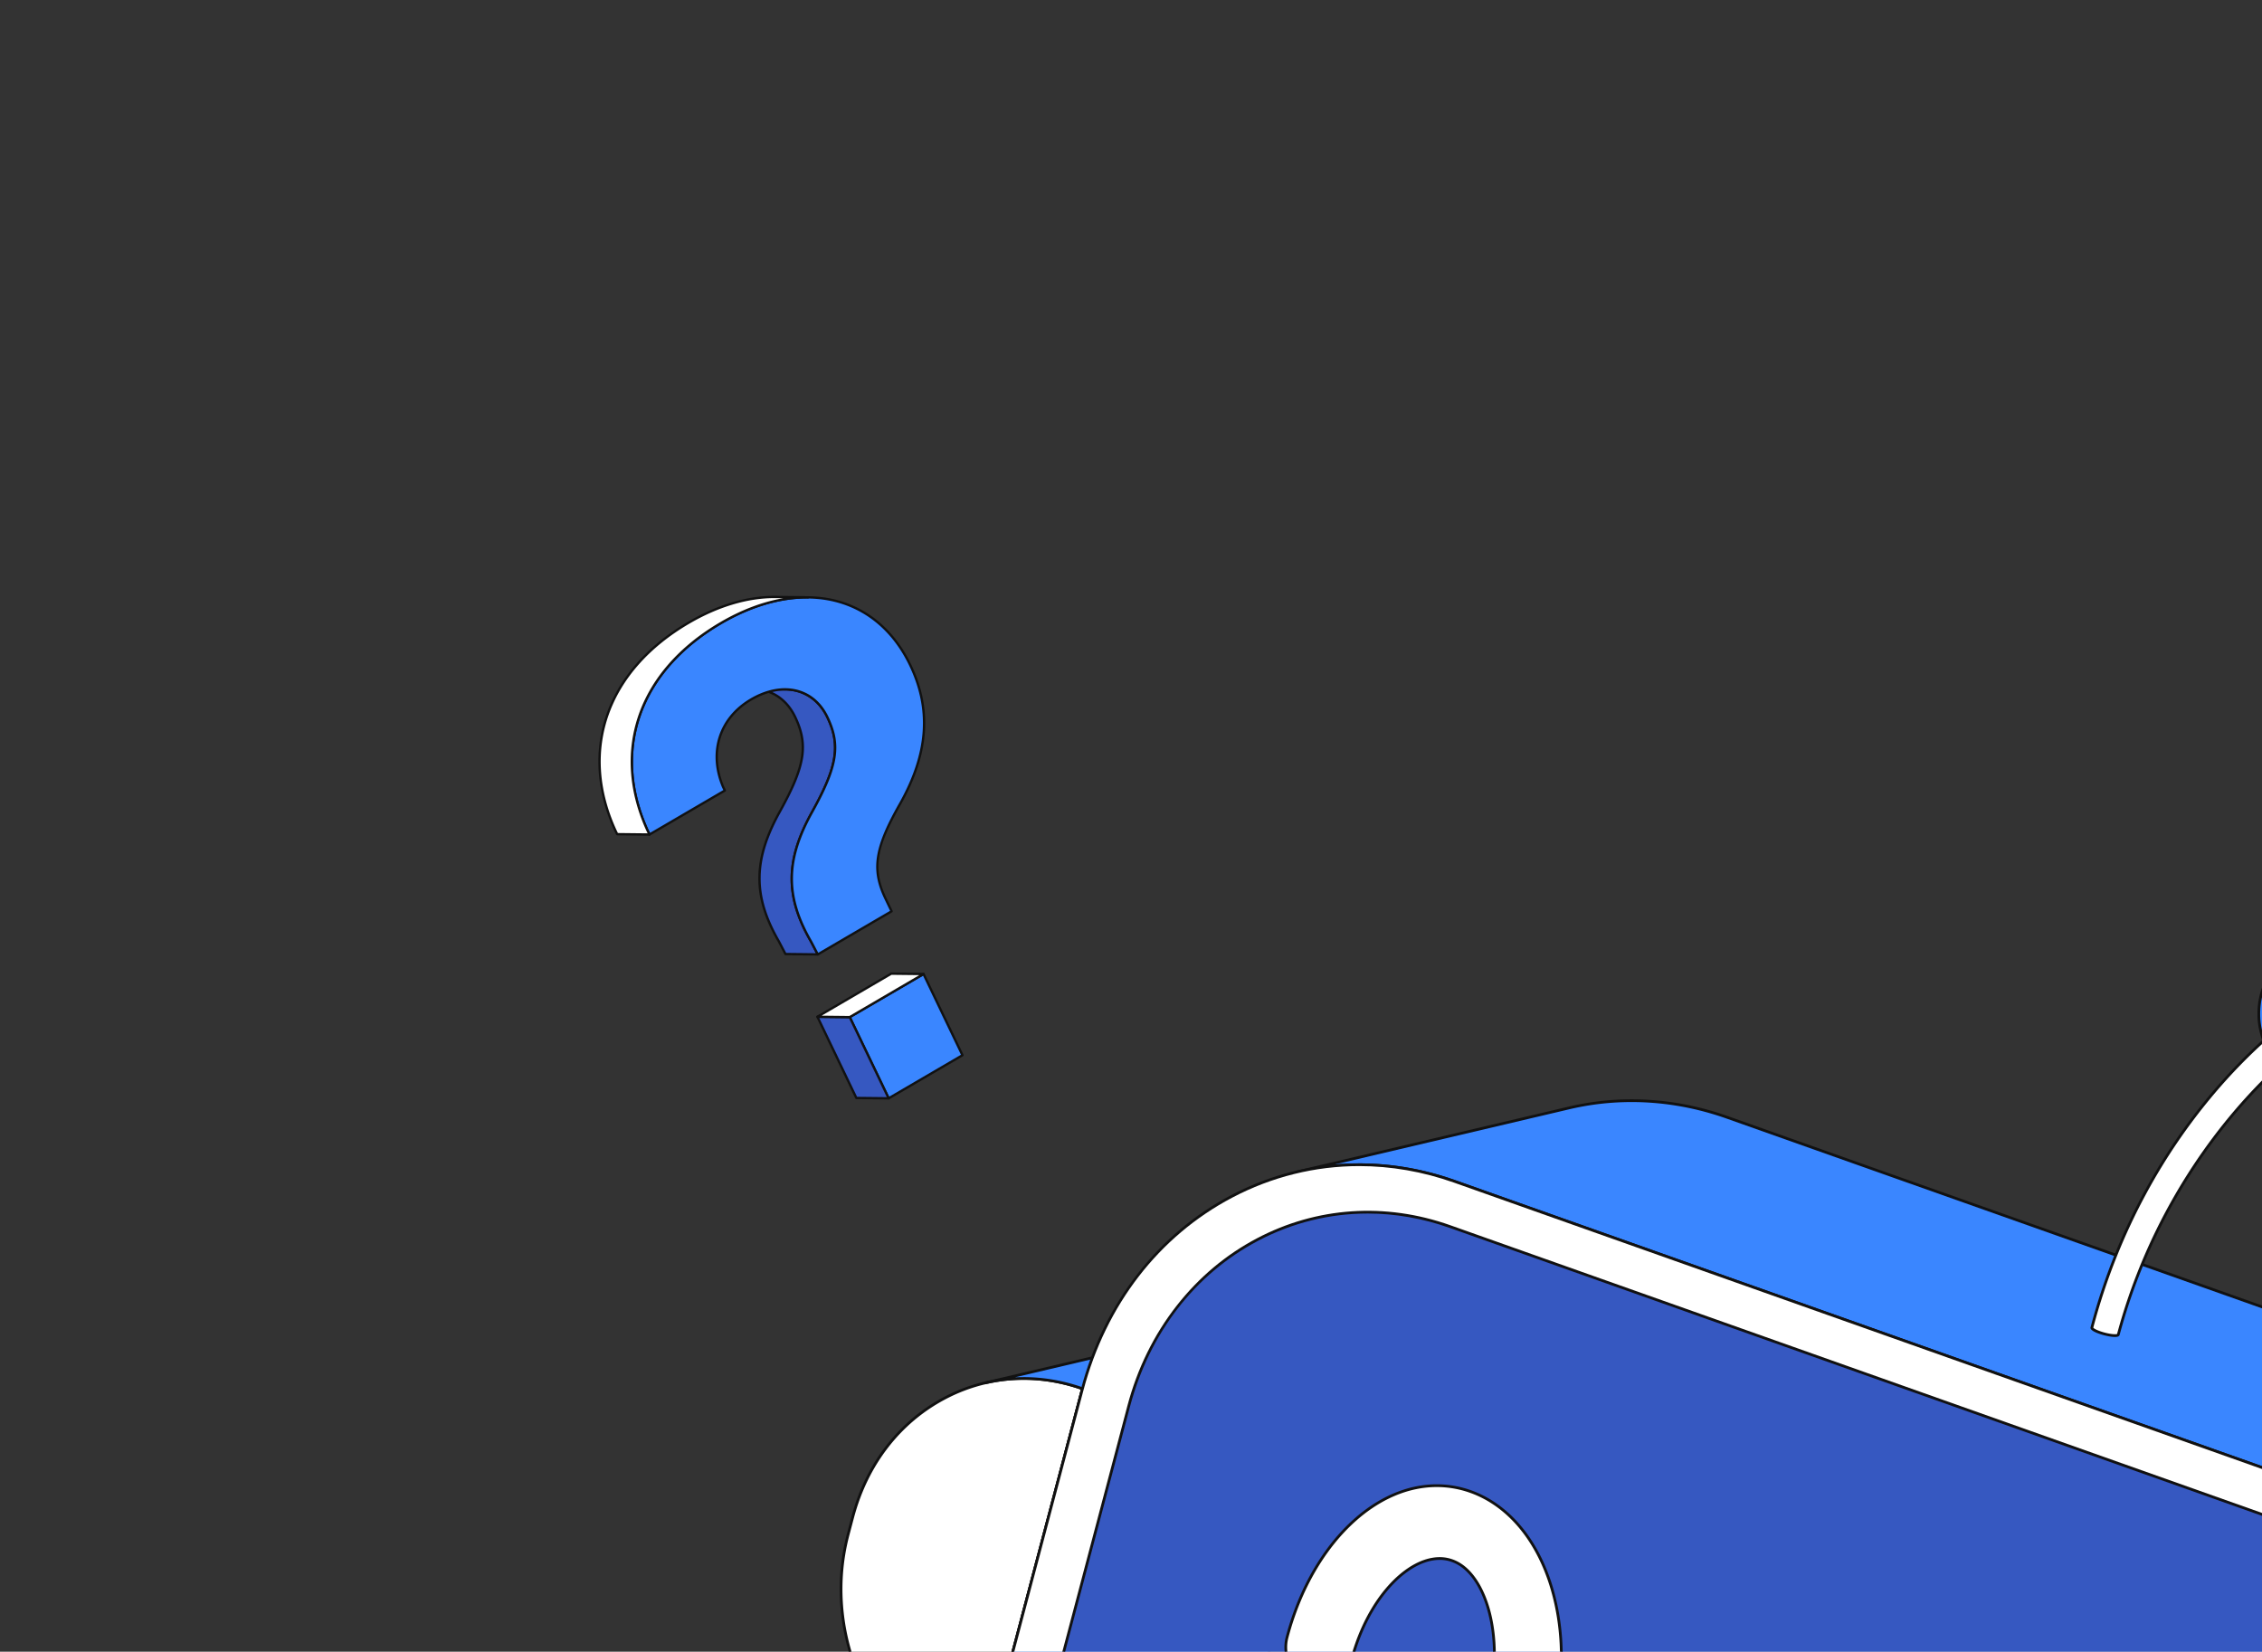 <svg xmlns="http://www.w3.org/2000/svg" viewBox="0 0 1654.048 1207.887" width="1654.048" height="1207.887">
  <rect x="0" y="0" width="1654.048" height="1207.887" fill="#333333" stroke="none"/>
  <g
    transform="translate(614.0 685.0) rotate(0.0 827.0 603.5) scale(1 0.999)">
    <svg width="1654.048" height="1207.887" viewBox="0 0 1654.048 1207.887">
      <linearGradient id="a" gradientUnits="userSpaceOnUse" x1="897.013" x2="1238.137" y1="235.427"
        y2="1218.922">
        <stop offset=".315" stop-color="#3A86FF" />
        <stop offset="1" stop-color="#3658c1" />
      </linearGradient>
      <linearGradient id="b" gradientUnits="userSpaceOnUse" x1="1444.623" x2="1545.878" y1="747.079"
        y2="1088.817">
        <stop offset="0" stop-color="#3A86FF" />
        <stop offset="1" stop-color="#3658c1" />
      </linearGradient>
      <path
        d="M177.534 330.903 99.911 624.554C27.64 598.91-14.315 515.167 6.209 437.524l3.294-12.462c20.524-77.643 95.76-119.803 168.031-94.159z"
        fill="#fff" />
      <path
        d="M99.911 625.554a.983.983 0 0 1-.334-.058C26.938 599.722-15.38 515.283 5.242 437.268l3.294-12.462c10.324-39.057 34.434-70.292 67.888-87.952 31.332-16.54 67.359-18.989 101.444-6.894a1 1 0 0 1 .632 1.198l-77.623 293.651a.997.997 0 0 1-.967.745zm34.629-301.168c-19.771 0-39.256 4.774-57.183 14.237-32.954 17.395-56.708 48.184-66.888 86.694l-3.294 12.462c-20.266 76.667 20.992 159.603 92.048 185.464L176.33 331.54c-13.768-4.78-27.851-7.155-41.791-7.155z"
        fill="#111" />
      <path d="m177.534 330.903 199.743-47.048-77.623 293.651-199.743 47.049z" fill="#3A86FF" />
      <path
        d="M99.911 625.554a1 1 0 0 1-.967-1.256l77.623-293.651a1 1 0 0 1 .737-.718l199.743-47.048a.998.998 0 0 1 1.196 1.229L300.62 577.761a1 1 0 0 1-.737.718L100.14 625.527a.995.995 0 0 1-.229.027zm78.436-293.815-77.043 291.459 197.537-46.529 77.043-291.459z"
        fill="#111" />
      <path
        d="m106.391 326.668 199.743-47.048c22.619-5.328 47.046-4.315 71.143 4.235l-199.743 47.048c-24.097-8.551-48.524-9.563-71.143-4.235"
        fill="#3A86FF" />
      <path
        d="M177.534 331.903a.978.978 0 0 1-.334-.058c-23.081-8.189-47.486-9.644-70.579-4.205a1 1 0 1 1-.459-1.947l199.743-47.048c23.468-5.528 48.263-4.053 71.707 4.266a1 1 0 0 1-.105 1.915l-199.743 47.048a.995.995 0 0 1-.229.027zm-43.002-9.491c14.45 0 28.995 2.495 43.059 7.45l196.067-46.183c-22.103-7.195-45.294-8.269-67.294-3.087l-178.242 41.984c2.133-.109 4.271-.164 6.41-.164z"
        fill="#111" />
      <g fill="none">
        <path
          d="M1401.555 399.293 648.811 132.195c-39.056-13.858-78.642-15.5-115.294-6.867L334.311 172.25c36.652-8.633 76.238-6.992 115.294 6.867l752.744 267.098c117.115 41.556 185.096 177.246 151.837 303.065l-77.414 292.862c-22.169 83.866-83.724 142.181-156.992 159.439l199.206-46.922c73.269-17.258 134.824-75.573 156.992-159.439l77.414-292.862c33.259-125.82-34.722-261.509-151.837-303.066z"
          fill="url(#a)" />
        <path
          d="M1119.778 1202.582a1 1 0 0 1-.228-1.973c75.184-17.709 135.057-78.528 156.255-158.722l77.415-292.862c33.076-125.129-34.754-260.546-151.205-301.867L449.27 180.059c-37.521-13.313-77.193-15.677-114.73-6.836a1 1 0 1 1-.459-1.947l199.207-46.922c37.91-8.929 77.973-6.545 115.857 6.898l752.744 267.098c56.887 20.185 104.074 62.954 132.868 120.429 28.788 57.46 35.749 122.747 19.602 183.835l-77.415 292.862c-10.745 40.65-31.353 77.011-59.595 105.15-27.422 27.323-61.356 46.344-98.135 55.007l-199.206 46.921a.957.957 0 0 1-.23.027zM379.908 165.975c23.503 0 47.163 4.085 70.03 12.199l752.745 267.098c56.887 20.185 104.073 62.954 132.868 120.428 28.788 57.46 35.749 122.748 19.601 183.835l-77.415 292.862c-10.745 40.651-31.353 77.011-59.594 105.151-20.557 20.482-44.775 36.3-71.106 46.585l171.719-40.447c75.183-17.709 135.057-78.528 156.254-158.722l77.415-292.862c33.076-125.13-34.754-260.548-151.205-301.868L648.476 133.137c-37.521-13.313-77.193-15.678-114.73-6.836L361.892 166.78a201.576 201.576 0 0 1 18.016-.805z"
          fill="#111" />
        <path
          d="M1202.349 446.215c117.115 41.556 185.096 177.246 151.837 303.065l-77.414 292.862c-33.259 125.82-155.165 194.131-272.279 152.575L251.748 927.62C134.617 886.058 66.653 750.374 99.911 624.555l77.414-292.862c33.259-125.82 155.148-194.137 272.279-152.575l752.744 267.098z"
          fill="#fff" />
        <path
          d="M1074.171 1207.902c-23.363 0-46.962-4.063-70.013-12.242L251.413 928.562c-56.893-20.188-104.082-62.957-132.874-120.431-28.784-57.457-35.743-122.743-19.595-183.833l77.414-292.862c8.411-31.818 22.516-60.499 41.923-85.245 18.754-23.912 41.554-43.053 67.769-56.891 50.612-26.717 108.816-30.669 163.888-11.127l752.745 267.098c56.887 20.185 104.073 62.954 132.868 120.428 28.788 57.46 35.749 122.748 19.601 183.835l-77.414 292.862c-8.41 31.816-22.516 60.496-41.924 85.241-18.753 23.911-41.555 43.051-67.769 56.889-29.429 15.535-61.423 23.374-93.875 23.374zM379.92 167.932c-32.132 0-63.803 7.759-92.936 23.138-53.549 28.267-92.15 78.298-108.692 140.877l-77.414 292.862c-33.077 125.13 34.753 260.547 151.204 301.868l752.744 267.098c54.536 19.352 112.17 15.438 162.285-11.016 53.551-28.269 92.152-78.298 108.693-140.873l77.414-292.862c33.077-125.13-34.754-260.547-151.205-301.868L449.27 180.059c-22.833-8.102-46.211-12.127-69.35-12.127z"
          fill="#111" />
        <path
          d="M1189.211 475.824 446.17 212.169c-100.999-35.838-206.151 23.07-234.838 131.594l-77.414 292.863c-28.687 108.524 29.959 225.553 130.958 261.391l743.042 263.655c101.016 35.844 206.151-23.07 234.838-131.594l77.414-292.863c28.687-108.524-29.942-225.547-130.958-261.39z"
          fill="#3658c1" />
        <path
          d="M1068.02 1173.182c-20.169 0-40.538-3.506-60.438-10.568L264.54 898.959c-101.329-35.955-160.36-153.751-131.59-262.588l77.414-292.863c7.259-27.459 19.433-52.211 36.184-73.569 16.187-20.637 35.867-37.157 58.493-49.101 43.692-23.063 93.931-26.476 141.462-9.611l743.042 263.655c101.329 35.955 160.36 153.751 131.59 262.588l-77.414 292.863c-7.259 27.461-19.433 52.214-36.184 73.572-16.187 20.638-35.866 37.159-58.492 49.103-25.399 13.407-53.018 20.173-81.026 20.174zM386.078 202.663c-27.694 0-54.991 6.688-80.103 19.944-46.153 24.363-79.421 67.481-93.677 121.412l-77.414 292.863c-28.51 107.855 29.954 224.578 130.326 260.193l743.042 263.655c47.004 16.678 96.674 13.308 139.861-9.49 46.151-24.362 79.419-67.482 93.676-121.417l77.414-292.864c28.51-107.855-29.954-224.577-130.326-260.192L445.835 213.111c-19.673-6.98-39.819-10.449-59.757-10.449z"
          fill="#111" />
        <path
          d="M461.192 406.13a73.503 73.503 0 0 0-22.448-4.218c-13.114-.367-25.764 2.778-37.36 8.391-8.701 4.208-16.861 9.804-24.422 16.511-11.341 10.049-21.352 22.582-29.805 37.085-8.415 14.495-15.255 30.965-20.019 48.989-3.695 13.978 3.86 29.057 16.871 33.674s26.558-2.975 30.253-16.953c3.613-13.668 8.788-25.945 14.899-36.354 4.59-7.82 9.71-14.554 15.003-20.052 7.955-8.26 16.307-13.61 23.763-16.126 3.727-1.249 7.24-1.837 10.497-1.877 3.292-.028 6.332.473 9.385 1.557 2.697.957 5.199 2.303 7.619 4.099 4.202 3.125 8.27 7.738 11.894 14.107 2.693 4.763 5.097 10.48 6.993 16.993 2.822 9.751 4.457 21.255 4.441 33.668-.021 12.432-1.67 25.759-5.242 39.203-3.695 13.978 3.86 29.057 16.871 33.674s26.558-2.975 30.253-16.953c4.841-18.315 7.134-36.678 7.092-54.414-.026-13.305-1.388-26.266-4.065-38.598-4.036-18.495-10.998-35.676-21.366-50.219-5.187-7.262-11.23-13.812-18.144-19.315-6.896-5.497-14.651-9.922-22.963-12.872"
          fill="#fff" />
        <path
          d="M498.127 600.855c-2.695 0-5.417-.468-8.076-1.412-13.471-4.779-21.322-20.423-17.503-34.872 3.435-12.93 5.188-26.034 5.209-38.949.015-11.839-1.507-23.385-4.402-33.389-1.819-6.249-4.142-11.895-6.903-16.779-3.373-5.929-7.283-10.571-11.62-13.797-2.344-1.739-4.751-3.034-7.357-3.958a25.91 25.91 0 0 0-9.042-1.499c-3.267.041-6.696.655-10.188 1.826-7.827 2.641-15.906 8.13-23.361 15.872-5.442 5.651-10.442 12.334-14.861 19.864-6.337 10.795-11.315 22.942-14.794 36.103-1.918 7.256-6.404 13.063-12.633 16.35-5.848 3.087-12.567 3.544-18.921 1.29-13.47-4.78-21.322-20.423-17.503-34.872 4.694-17.758 11.463-34.323 20.121-49.235 8.592-14.742 18.688-27.302 30.006-37.332 7.802-6.919 16.095-12.525 24.649-16.663 12.375-5.99 25.1-8.85 37.823-8.49a74.348 74.348 0 0 1 22.755 4.275c8.253 2.928 16.077 7.313 23.252 13.032 6.757 5.378 12.925 11.944 18.334 19.516 10.032 14.072 17.275 31.092 21.529 50.587 2.686 12.374 4.062 25.431 4.088 38.81.044 18.226-2.353 36.62-7.125 54.671-1.918 7.256-6.404 13.062-12.633 16.35a23.152 23.152 0 0 1-10.846 2.701zm-59.45-146.656c3.308 0 6.407.529 9.468 1.615 2.796.992 5.374 2.378 7.88 4.238 4.562 3.393 8.655 8.242 12.167 14.416 2.838 5.021 5.221 10.81 7.083 17.209 2.947 10.184 4.497 21.922 4.481 33.949-.021 13.088-1.796 26.363-5.276 39.458-3.56 13.466 3.725 28.035 16.239 32.475 5.821 2.066 11.971 1.649 17.319-1.173 5.729-3.024 9.86-8.384 11.633-15.092 4.727-17.883 7.102-36.104 7.058-54.156-.026-13.238-1.386-26.154-4.042-38.389-4.196-19.228-11.33-36-21.203-49.851-5.3-7.42-11.34-13.851-17.952-19.113-7.002-5.581-14.631-9.857-22.675-12.711a72.352 72.352 0 0 0-22.143-4.161c-12.405-.345-24.813 2.442-36.896 8.292-8.389 4.057-16.529 9.561-24.194 16.359-11.16 9.889-21.12 22.284-29.604 36.841-8.567 14.757-15.268 31.156-19.916 48.741-3.56 13.467 3.725 28.036 16.238 32.476 5.821 2.064 11.971 1.649 17.318-1.173 5.729-3.024 9.86-8.384 11.633-15.092 3.525-13.337 8.573-25.652 15.003-36.605 4.499-7.665 9.594-14.475 15.146-20.239 7.677-7.972 16.032-13.636 24.164-16.379 3.691-1.238 7.325-1.887 10.805-1.93h.264z"
          fill="#111" />
        <path
          d="M810.402 850.616c-8.606-3.054-18.228-.907-24.683 6.387-.399.394-2.363 2.329-5.965 4.741-6.02 3.963-16.464 9.288-32.492 11.314-8.009 1.025-17.462 1.199-28.554-.146-11.08-1.32-23.825-4.208-38.35-9.341-20.64-7.344-36.04-16.117-47.636-24.896-8.69-6.572-15.263-13.151-20.291-19.26-7.544-9.155-11.673-17.258-13.899-22.732-1.111-2.746-1.754-4.809-2.058-5.973-.163-.575-.233-.938-.265-1.031-1.845-10.191-8.766-18.176-17.348-21.221-3.467-1.23-7.203-1.654-10.988-1.092-13.311 1.995-22.166 15.418-19.79 30.015.262 1.607 1.348 7.394 4.512 15.853 2.368 6.343 5.918 14.18 11.151 22.814 7.844 12.93 19.534 27.602 36.384 41.416 16.814 13.805 38.67 26.718 66.687 36.66l.163.058c24.948 8.872 47.016 12.636 66.112 12.973 14.307.273 26.935-1.386 37.81-4.125 16.294-4.086 28.593-10.605 36.985-16.378 8.391-5.774 12.93-10.801 14.035-12.103 9.041-10.546 8.192-27.412-1.889-37.707-2.862-2.92-6.164-4.994-9.63-6.224"
          fill="#fff" />
        <path
          d="M736.132 928.181c-1.017 0-2.036-.009-3.059-.029-20.796-.368-43.146-4.752-66.428-13.031l.172-1-.334.942c-25.86-9.176-48.398-21.567-66.988-36.83-14.948-12.253-27.263-26.273-36.604-41.67-4.584-7.565-8.364-15.298-11.232-22.983-3.204-8.565-4.302-14.444-4.562-16.042-1.25-7.683.525-15.505 4.871-21.462 3.878-5.315 9.474-8.76 15.757-9.702 3.867-.574 7.725-.19 11.471 1.139 9.226 3.274 16.115 11.679 17.989 21.941.015.054.032.124.052.21.041.17.103.432.199.771.197.753.777 2.792 2.023 5.871 2.122 5.216 6.229 13.35 13.745 22.471 5.61 6.818 12.38 13.244 20.122 19.099 13.059 9.886 28.995 18.213 47.368 24.751 13.446 4.752 26.277 7.878 38.132 9.29 10.041 1.218 19.564 1.267 28.309.147 12.418-1.57 23.207-5.325 32.069-11.158 3.073-2.058 4.961-3.776 5.813-4.617 6.521-7.372 16.394-9.926 25.72-6.617 3.737 1.326 7.104 3.502 10.01 6.466 10.413 10.633 11.28 28.155 1.934 39.058-1.19 1.401-5.744 6.438-14.227 12.275-7.481 5.146-20.026 12.191-37.309 16.524-11.031 2.779-22.797 4.184-35.013 4.184zM571.198 768.118a21.67 21.67 0 0 0-3.178.236c-5.75.862-10.877 4.023-14.437 8.903-4.033 5.527-5.678 12.803-4.513 19.962.253 1.552 1.322 7.269 4.462 15.663 2.825 7.569 6.549 15.188 11.069 22.646 9.223 15.202 21.39 29.05 36.163 41.16 18.411 15.116 40.747 27.393 66.388 36.491l.163.058c23.078 8.207 45.214 12.552 65.795 12.916 13.132.255 25.769-1.128 37.548-4.095 16.994-4.261 29.317-11.179 36.662-16.232 8.494-5.844 13.019-10.96 13.839-11.926 8.691-10.139 7.864-26.449-1.841-36.36-2.69-2.745-5.802-4.757-9.25-5.981-8.54-3.03-17.583-.691-23.6 6.106-.948.939-2.941 2.755-6.158 4.91-9.126 6.007-20.201 9.867-32.923 11.476-8.908 1.141-18.598 1.091-28.8-.146-12-1.429-24.975-4.589-38.562-9.391-18.568-6.607-34.685-15.032-47.906-25.041-7.866-5.949-14.75-12.484-20.459-19.423-7.676-9.315-11.879-17.644-14.054-22.99-1.291-3.189-1.898-5.326-2.099-6.097-.101-.355-.17-.645-.215-.834l-.037-.15c-.008-.03-.024-.09-.03-.121-1.734-9.579-8.133-17.418-16.698-20.458a21.828 21.828 0 0 0-7.328-1.281z"
          fill="#111" />
        <path
          d="M1083.032 626.779a73.685 73.685 0 0 0-22.466-4.224c-13.097-.362-25.748 2.784-37.343 8.397-8.701 4.208-16.86 9.805-24.422 16.511-11.34 10.049-21.368 22.577-29.805 37.085-8.415 14.495-15.254 30.966-20.018 48.989-3.695 13.978 3.859 29.057 16.871 33.674 13.011 4.617 26.558-2.975 30.253-16.953 3.613-13.668 8.788-25.945 14.898-36.354 4.59-7.82 9.693-14.56 15.004-20.051 7.954-8.261 16.307-13.61 23.763-16.126 3.726-1.25 7.223-1.843 10.497-1.877 3.291-.028 6.332.473 9.385 1.557 2.697.957 5.181 2.297 7.601 4.092 4.219 3.131 8.287 7.744 11.911 14.113 2.693 4.763 5.097 10.48 6.976 16.988 2.839 9.757 4.473 21.261 4.458 33.674-.021 12.432-1.687 25.753-5.242 39.203-3.695 13.978 3.86 29.057 16.871 33.674s26.558-2.975 30.253-16.953c4.841-18.315 7.135-36.678 7.092-54.414-.044-13.311-1.388-26.266-4.066-38.599-4.035-18.495-10.997-35.676-21.366-50.219-5.187-7.262-11.247-13.818-18.143-19.315-6.897-5.497-14.652-9.923-22.963-12.872"
          fill="#fff" />
        <path
          d="M1119.966 821.504c-2.695 0-5.417-.468-8.076-1.412-13.47-4.78-21.322-20.423-17.503-34.872 3.435-12.996 5.188-26.101 5.209-38.949.015-11.86-1.513-23.407-4.417-33.394-1.8-6.232-4.118-11.875-6.887-16.774-3.375-5.933-7.291-10.577-11.636-13.802-2.345-1.74-4.746-3.033-7.339-3.954a25.629 25.629 0 0 0-9.042-1.499c-3.25.034-6.678.648-10.188 1.825-7.829 2.642-15.907 8.13-23.361 15.871-5.407 5.591-10.407 12.273-14.862 19.864-6.337 10.797-11.314 22.944-14.793 36.104-1.918 7.256-6.405 13.063-12.633 16.35-5.846 3.087-12.566 3.545-18.921 1.29-13.471-4.779-21.322-20.423-17.503-34.872 4.694-17.759 11.463-34.324 20.12-49.235 8.549-14.703 18.645-27.263 30.006-37.332 7.803-6.92 16.097-12.526 24.649-16.663 12.372-5.989 25.09-8.851 37.807-8.496a74.567 74.567 0 0 1 22.772 4.281c8.253 2.929 16.077 7.313 23.252 13.032 6.77 5.396 12.938 11.962 18.333 19.516 10.032 14.072 17.275 31.092 21.529 50.587 2.669 12.29 4.044 25.346 4.089 38.808.044 18.225-2.353 36.619-7.125 54.673-1.918 7.256-6.404 13.062-12.633 16.35a23.152 23.152 0 0 1-10.846 2.701zm-59.443-146.655c3.304 0 6.401.529 9.462 1.615 2.783.988 5.355 2.372 7.862 4.232 4.57 3.392 8.669 8.243 12.184 14.421 2.848 5.037 5.225 10.825 7.068 17.205 2.957 10.164 4.512 21.906 4.497 33.953-.021 13.021-1.796 26.295-5.275 39.457-3.56 13.467 3.725 28.036 16.238 32.476 5.821 2.065 11.972 1.649 17.319-1.173 5.728-3.024 9.859-8.384 11.633-15.092 4.728-17.886 7.103-36.107 7.059-54.156-.044-13.321-1.404-26.237-4.043-38.388-4.195-19.229-11.329-36.001-21.203-49.851-5.287-7.402-11.327-13.833-17.952-19.113-7.001-5.58-14.63-9.857-22.674-12.711a72.588 72.588 0 0 0-22.161-4.167c-12.391-.343-24.798 2.449-36.878 8.297-8.388 4.057-16.528 9.561-24.194 16.359-11.202 9.928-21.162 22.322-29.604 36.84-8.566 14.756-15.267 31.156-19.916 48.742-3.56 13.467 3.725 28.036 16.238 32.476 5.821 2.064 11.971 1.649 17.318-1.173 5.729-3.024 9.86-8.384 11.633-15.092 3.525-13.335 8.573-25.651 15.002-36.605 4.536-7.728 9.632-14.537 15.148-20.24 7.673-7.969 16.029-13.633 24.162-16.378 3.71-1.245 7.345-1.894 10.807-1.93h.268z"
          fill="#111" />
      </g>
      <path
        d="M915.637 286.222c-.156.812 1.956 2.189 5.629 3.493 4.851 1.721 10.596 2.692 12.825 2.167.545-.128.83-.334.878-.597 39.386-146.708 141.722-216.762 142.754-217.448l-10.768-18.293c-4.462 2.982-110.178 75.044-151.318 230.679z"
        fill="#fff" />
      <path
        d="M932.521 293.024c-3.118 0-7.945-1.074-11.589-2.367-4.451-1.579-6.563-3.135-6.277-4.624a.805.805 0 0 1 .015-.067c41.22-155.936 147.237-228.253 151.729-231.255a1.002 1.002 0 0 1 1.418.325l10.768 18.293a1 1 0 0 1-.308 1.34c-.253.168-26.134 17.825-56.787 53.782-27.815 32.628-65.236 87.409-85.555 163.093-.069.399-.423 1.031-1.615 1.311-.493.117-1.104.17-1.799.17zm1.489-2.01a.464.464 0 0 0-.024.091l.024-.091zm-17.345-4.767c.305.365 1.6 1.341 4.936 2.525 5.09 1.806 10.448 2.561 12.261 2.136.084-.02.147-.04.192-.056 20.449-75.994 57.998-130.95 85.915-163.699 27.854-32.675 51.862-50.371 56.424-53.607l-9.757-16.575c-11.144 7.707-110.389 79.845-149.971 229.276z"
        fill="#111" />
      <circle cx="1093.12" cy="56.405" fill="#3A86FF" r="55.402" />
      <path
        d="M1093.16 112.808c-1.491 0-2.99-.059-4.501-.179-31.002-2.46-54.224-29.683-51.764-60.686 1.192-15.018 8.16-28.674 19.623-38.45 11.462-9.777 26.045-14.504 41.063-13.314 31.002 2.46 54.224 29.683 51.764 60.686-2.34 29.491-27.092 51.943-56.185 51.943zm-.128-110.809c-12.917 0-25.282 4.542-35.217 13.016-11.056 9.43-17.777 22.602-18.926 37.087-2.373 29.903 20.025 56.161 49.928 58.534 29.909 2.37 56.161-20.026 58.534-49.929s-20.025-56.161-49.928-58.534a55.785 55.785 0 0 0-4.391-.174z"
        fill="#111" />
      <path
        d="M1354.394 748.492c72.27 25.644 114.227 109.387 93.703 187.03l-3.294 12.462c-20.524 77.643-95.761 119.802-168.031 94.158l77.623-293.651z"
        fill="#fff" />
      <path
        d="M1319.768 1050.662c-14.461 0-29.064-2.514-43.332-7.577a1 1 0 0 1-.632-1.198l77.623-293.651a.997.997 0 0 1 1.301-.687c72.639 25.774 114.957 110.213 94.335 188.228l-3.294 12.462c-10.324 39.057-34.434 70.292-67.888 87.951-18.218 9.617-38.026 14.471-58.113 14.471zm-41.794-9.157c33.294 11.559 68.407 9.054 98.974-7.083 32.954-17.395 56.708-48.184 66.888-86.693l3.294-12.462c20.266-76.667-20.992-159.604-92.048-185.465z"
        fill="#111" />
      <path
        d="m1554.137 701.443-199.743 47.048c72.27 25.644 114.227 109.387 93.703 187.03l-3.294 12.463c-13.68 51.754-51.671 87.743-96.888 98.393l199.743-47.049c45.217-10.651 83.208-46.639 96.888-98.393l3.294-12.463c20.524-77.643-21.432-161.386-93.703-187.03z"
        fill="url(#b)" />
      <path
        d="M1347.914 1047.378a1 1 0 0 1-.228-1.974c46.263-10.897 83.105-48.324 96.15-97.676l3.294-12.463c20.363-77.034-21.388-160.397-93.07-185.832a1 1 0 0 1 .105-1.915l199.743-47.048a.994.994 0 0 1 .564.031c72.639 25.774 114.958 110.213 94.335 188.228l-3.294 12.463c-6.648 25.151-19.401 47.65-36.879 65.063-16.974 16.912-37.98 28.685-60.747 34.047l-199.743 47.049a.957.957 0 0 1-.23.027zm9.944-298.675c70.717 27.061 111.53 110.188 91.206 187.074l-3.294 12.463c-6.648 25.151-19.4 47.65-36.878 65.063-11.566 11.523-25.004 20.662-39.596 27.011l178.133-41.958c46.262-10.896 83.105-48.324 96.151-97.675l3.294-12.463c20.337-76.935-21.28-160.183-92.793-185.733l-196.221 46.219z"
        fill="#111" />
    </svg>
  </g>
  <g
    transform="translate(432.0 435.0) rotate(5.5 143.5 181.5) scale(0.852 0.855)">
    <svg width="336.75" height="424.66" viewBox="0 0 336.75 424.66">
      <g fill="none">
        <g>
          <path d="m295.823 312.621 39.927 65.941-59.502 42.751-39.927-65.941z" fill="#3A86FF" />
          <path
            d="M276.248 422.314a1.002 1.002 0 0 1-.855-.482l-39.927-65.941a1 1 0 0 1 .272-1.33l59.501-42.751a1.002 1.002 0 0 1 1.439.294l39.927 65.941a1 1 0 0 1-.272 1.33l-59.501 42.751a1 1 0 0 1-.583.188zm-38.593-66.668 38.888 64.225 57.873-41.581-38.888-64.225z"
            fill="#111" />
          <path d="m276.248 421.313-27.621 2.347-39.927-65.942 27.621-2.346z" fill="#3658c1" />
          <path
            d="M248.627 424.66a.999.999 0 0 1-.855-.482l-39.927-65.941a1.001 1.001 0 0 1 .771-1.515l27.621-2.346a.992.992 0 0 1 .94.479l39.927 65.941a1.001 1.001 0 0 1-.771 1.515l-27.621 2.346a1.2 1.2 0 0 1-.084.003zm-38.237-66.082 38.771 64.033 25.397-2.157-38.771-64.033z"
            fill="#111" />
          <path d="m236.321 355.372-27.621 2.346 59.501-42.751 27.622-2.346z" fill="#fff" />
          <path
            d="M208.699 358.718a1 1 0 0 1-.584-1.812l59.501-42.751c.146-.105.319-.169.499-.185l27.621-2.346a1.001 1.001 0 0 1 .668 1.809l-59.501 42.751a1.009 1.009 0 0 1-.499.185l-27.621 2.346a1.207 1.207 0 0 1-.085.003zm59.861-42.778-56.333 40.475 23.734-2.016 56.333-40.475zm-32.24 39.432h.01z"
            fill="#111" />
        </g>
        <g>
          <path
            d="M197.093 294.245c-26.984-37.66-28.177-68.878-9.425-111.231 17.326-39.904 18.841-58.12 4.853-81.221-8.776-14.494-22.654-21.52-38.087-20.209l-27.621 2.346c15.433-1.311 29.311 5.715 38.087 20.208 13.987 23.101 12.472 41.317-4.853 81.221-18.753 42.354-17.56 73.572 9.425 111.231l6.774 10.343 27.621-2.346-6.774-10.343z"
            fill="#3658c1" />
          <path
            d="M176.246 307.934a.998.998 0 0 1-.836-.452l-6.774-10.343c-26.313-36.721-28.984-68.184-9.503-112.184 17.341-39.939 18.443-57.951 4.913-80.298-8.375-13.833-21.908-21.025-37.147-19.73a1.001 1.001 0 0 1-.169-1.993h.008l27.613-2.346c16.018-1.355 30.242 6.179 39.027 20.687 13.946 23.033 12.871 41.456-4.792 82.137-19.151 43.254-16.537 74.164 9.32 110.25a.422.422 0 0 1 .023.035l6.774 10.343a1 1 0 0 1-.751 1.545l-27.621 2.346a1.2 1.2 0 0 1-.084.003zM139.68 83.841c10.606 2.5 19.751 9.333 26.077 19.78 13.946 23.033 12.871 41.456-4.792 82.137-19.151 43.254-16.538 74.164 9.32 110.25l6.471 9.879 25.356-2.154-5.844-8.923c-26.323-36.747-28.992-68.21-9.514-112.202 17.341-39.939 18.443-57.951 4.913-80.298-8.375-13.833-21.913-21.025-37.147-19.73l-14.84 1.26z"
            fill="#111" />
          <path
            d="M93.967 30.385C158.082-15.681 224.34-6.617 259.094 50.781c22.562 37.263 22.001 75.087 2.882 118.416-18.236 40.544-19.153 58.708-4.719 82.547l6.111 10.093-59.502 42.751-6.774-10.343c-26.984-37.659-28.177-68.877-9.425-111.231 17.326-39.904 18.841-58.12 4.853-81.221-13.987-23.101-40.934-27.23-66.483-8.873-25.777 18.521-32.16 48.398-16.947 76.661l1.876 3.098-60.753 43.65-1.876-3.098C11.993 150.586 25.158 79.824 93.967 30.385z"
            fill="#3A86FF" />
          <path
            d="M203.867 305.588a.999.999 0 0 1-.836-.452l-6.774-10.343c-26.313-36.721-28.984-68.184-9.503-112.184 17.341-39.939 18.443-57.952 4.913-80.298-6.25-10.323-15.183-16.93-25.833-19.107-12.329-2.521-26.254 1.218-39.211 10.528-25.066 18.01-31.602 47.596-16.65 75.375l1.851 3.054a1 1 0 0 1-.272 1.33l-60.753 43.651a1.003 1.003 0 0 1-1.439-.294l-1.876-3.098C9.29 147.92 26.882 77.354 93.384 29.573 127.154 5.31 163.15-4.495 194.737 1.962c26.853 5.49 49.403 22.192 65.212 48.301 21.942 36.239 22.877 74.159 2.942 119.338-18.137 40.323-19.164 57.868-4.778 81.625l6.111 10.093a1 1 0 0 1-.272 1.33L204.451 305.4a.998.998 0 0 1-.583.188zm-45.74-225.15c2.755 0 5.463.267 8.107.807 11.211 2.292 20.597 9.218 27.144 20.03 13.946 23.032 12.872 41.456-4.792 82.137-19.151 43.254-16.537 74.163 9.32 110.25l6.226 9.504 57.903-41.603-5.633-9.302c-14.636-24.172-13.59-42.896 4.662-83.476 19.646-44.522 18.749-81.856-2.826-117.488-15.512-25.619-37.609-42.002-63.901-47.377-31.037-6.345-66.475 3.341-99.786 27.275l-.583-.812.583.812c-65.593 47.13-82.97 116.69-45.348 181.535l1.306 2.157 59.124-42.48-1.397-2.307c-15.483-28.763-8.714-59.359 17.219-77.991 10.662-7.661 22.001-11.67 32.672-11.67z"
            fill="#111" />
          <path
            d="M138.478 3.729c-23.125 1.964-47.783 11.508-72.132 29.002C-2.463 82.17-15.628 152.932 20.718 215.578l1.876 3.098 27.621-2.346-1.876-3.098C11.993 150.586 25.158 79.824 93.967 30.385 118.317 12.89 142.975 3.347 166.1 1.383l-27.621 2.346z"
            fill="#fff" />
          <path
            d="M22.593 219.676a.999.999 0 0 1-.855-.482l-1.876-3.098C-18.331 150.266-.74 79.7 65.763 31.919 89.53 14.842 114.646 4.75 138.394 2.732L166.015.386a1 1 0 1 1 .169 1.993c-23.389 1.987-48.159 11.952-71.633 28.818-65.593 47.128-82.97 116.688-45.348 181.533l1.867 3.082a1.001 1.001 0 0 1-.771 1.515l-27.621 2.346a1.2 1.2 0 0 1-.084.003zM138.563 4.725C115.174 6.712 90.404 16.677 66.93 33.543 1.337 80.671-16.04 150.231 21.582 215.076l1.545 2.551 25.397-2.157-1.042-1.72C9.29 147.92 26.882 77.354 93.384 29.573c16.84-12.1 34.356-20.693 51.585-25.392z"
            fill="#111" />
        </g>
      </g>
    </svg>
  </g>
  <g
    transform="translate(203.0 1487.0) rotate(1.887 299.5 232.5) scale(1.193 1.195)">
    <svg width="502.03" height="389.164" viewBox="0 0 502.03 389.164">
      <path d="m501.03 292.36-25.828 31.199-86.053-7.382 25.828-31.198z" fill="#3658c1" />
      <path
        d="m475.202 324.559-.086-.003-86.054-7.382a1 1 0 0 1-.685-1.634l25.828-31.198a.988.988 0 0 1 .856-.359l86.054 7.382a1 1 0 0 1 .685 1.634l-25.828 31.198a1 1 0 0 1-.77.362zm-84.065-9.215 83.629 7.174 24.276-29.324-83.629-7.174z"
        fill="#111" />
      <path
        d="m414.977 284.979-25.828 31.198c-22.014 24.571-51.984 44.785-88.449 57.651-109.365 38.586-235.801-3.396-282.41-93.775-29.936-58.049-19.66-121.945 20.499-170.454L64.616 78.4c-40.159 48.509-50.435 112.405-20.499 170.454 46.609 90.38 173.045 132.361 282.41 93.775 36.466-12.866 66.435-33.079 88.45-57.65"
        fill="#3658c1" />
      <path
        d="M216.486 389.112c-84.037 0-164.095-40.751-199.085-108.601-29.179-56.579-21.472-120.71 20.616-171.55l25.828-31.198a1 1 0 0 1 1.541 1.275l-.068.082c-41.5 50.189-49.095 113.463-20.312 169.276 46.313 89.805 172.456 131.655 281.188 93.291 35.044-12.365 65.486-32.205 88.037-57.375a1 1 0 0 1 1.515 1.306l-25.828 31.198c-22.8 25.45-53.527 45.48-88.887 57.956-27.584 9.731-56.295 14.34-84.545 14.34zM48.282 99.699l-8.724 10.537C-2.002 160.438-9.62 223.75 19.179 279.594c46.312 89.805 172.457 131.657 281.188 93.291 35.044-12.365 65.486-32.205 88.037-57.375l12.418-15c-20.602 18.413-45.814 33.132-73.961 43.062-109.645 38.684-236.878-3.601-283.631-94.26-25.119-48.705-22.9-103.011 5.052-149.613z"
        fill="#111" />
      <path
        d="M440.158 109.122c21.983 42.627 22.266 88.402 4.975 128.926l55.898 54.312-86.053-7.382c-22.014 24.571-51.984 44.785-88.449 57.651-109.365 38.586-235.801-3.395-282.41-93.775-46.609-90.38 4.26-194.933 113.625-233.519 109.362-38.586 235.804 3.407 282.414 93.787z"
        fill="#FFF" />
      <path
        d="M242.314 357.913c-84.037.004-164.095-40.751-199.085-108.601-20.617-39.979-22.954-84.725-6.578-125.994 19.446-49.008 63.461-88.71 120.758-108.926 109.642-38.685 236.881 3.605 283.637 94.272 21.202 41.111 23.068 86.945 5.275 129.145l55.406 53.834a1 1 0 0 1 .212 1.133.986.986 0 0 1-.995.581l-85.557-7.339c-22.74 25.244-53.341 45.14-88.527 57.555-27.585 9.732-56.296 14.339-84.546 14.34zm-.316-355.872c-28.044 0-56.533 4.573-83.923 14.237C101.322 36.302 57.743 75.585 38.51 124.056c-16.158 40.724-13.852 84.882 6.497 124.339C91.32 338.2 217.463 380.05 326.195 341.686c35.044-12.365 65.486-32.205 88.037-57.375a.987.987 0 0 1 .83-.329l83.262 7.143-53.888-52.359a1.002 1.002 0 0 1-.223-1.11c17.841-41.814 16.085-87.298-4.944-128.075C404.62 42.392 325.289 2.041 241.998 2.041z"
        fill="#111" />
      <path
        d="M317.423 125.747c11.961-4.22 26.872 2.455 33.304 14.928 6.427 12.462 1.937 25.995-10.024 30.215-11.972 4.224-26.889-2.462-33.315-14.924-6.432-12.473-1.937-25.995 10.035-30.219z"
        fill="#3A86FF" />
      <path
        d="M333.175 173.148c-10.485 0-21.388-6.471-26.675-16.723-3.416-6.624-3.978-13.944-1.541-20.084 2.158-5.44 6.467-9.538 12.132-11.536 12.403-4.374 27.888 2.54 34.525 15.413 3.415 6.623 3.976 13.944 1.538 20.089-2.158 5.438-6.462 9.532-12.117 11.528-2.526.89-5.181 1.313-7.862 1.313zm-15.418-46.458c-5.112 1.804-8.997 5.493-10.938 10.388-2.224 5.603-1.691 12.32 1.459 18.43 6.197 12.02 20.596 18.495 32.094 14.44 5.103-1.8 8.982-5.487 10.924-10.38 2.225-5.607 1.694-12.326-1.456-18.434-6.2-12.02-20.591-18.498-32.083-14.444z"
        fill="#111" />
      <path
        d="M143.572 187.086c11.961-4.22 26.872 2.455 33.304 14.928 6.427 12.462 1.937 25.995-10.024 30.215-11.972 4.224-26.889-2.462-33.316-14.924-6.432-12.474-1.936-25.995 10.036-30.219z"
        fill="#3A86FF" />
      <path
        d="M159.323 234.486c-10.485 0-21.388-6.471-26.675-16.723-3.416-6.624-3.978-13.945-1.541-20.085 2.159-5.44 6.468-9.537 12.132-11.536 12.403-4.375 27.887 2.54 34.526 15.412 3.415 6.623 3.975 13.945 1.536 20.09-2.157 5.438-6.461 9.532-12.116 11.527-2.526.892-5.18 1.315-7.862 1.315zm-8.185-47.666c-2.47 0-4.91.389-7.233 1.209-5.111 1.804-8.996 5.492-10.938 10.387-2.224 5.603-1.691 12.321 1.459 18.431 6.198 12.019 20.597 18.497 32.094 14.439 5.103-1.8 8.982-5.486 10.924-10.379 2.225-5.607 1.694-12.327-1.455-18.435-4.946-9.589-15.108-15.652-24.851-15.652zm-7.566.266h.01z"
        fill="#111" />
      <path
        d="M230.498 156.416c11.961-4.22 26.872 2.455 33.304 14.928 6.427 12.462 1.937 25.995-10.024 30.215-11.972 4.224-26.889-2.462-33.315-14.924-6.433-12.473-1.937-25.995 10.035-30.219z"
        fill="#3A86FF" />
      <path
        d="M246.249 203.817c-10.486 0-21.388-6.471-26.675-16.723-3.416-6.624-3.978-13.944-1.541-20.084 2.158-5.44 6.467-9.538 12.132-11.536 12.399-4.376 27.888 2.539 34.525 15.413 3.415 6.623 3.976 13.944 1.537 20.089-2.157 5.438-6.461 9.532-12.116 11.527-2.526.891-5.181 1.314-7.862 1.314zm-15.418-46.458c-5.112 1.804-8.997 5.493-10.938 10.388-2.224 5.603-1.691 12.321 1.459 18.43 6.197 12.019 20.596 18.496 32.094 14.439 5.103-1.8 8.982-5.486 10.924-10.379 2.225-5.607 1.694-12.326-1.456-18.434-6.198-12.018-20.591-18.498-32.083-14.444z"
        fill="#111" />
    </svg>
  </g>
</svg>
